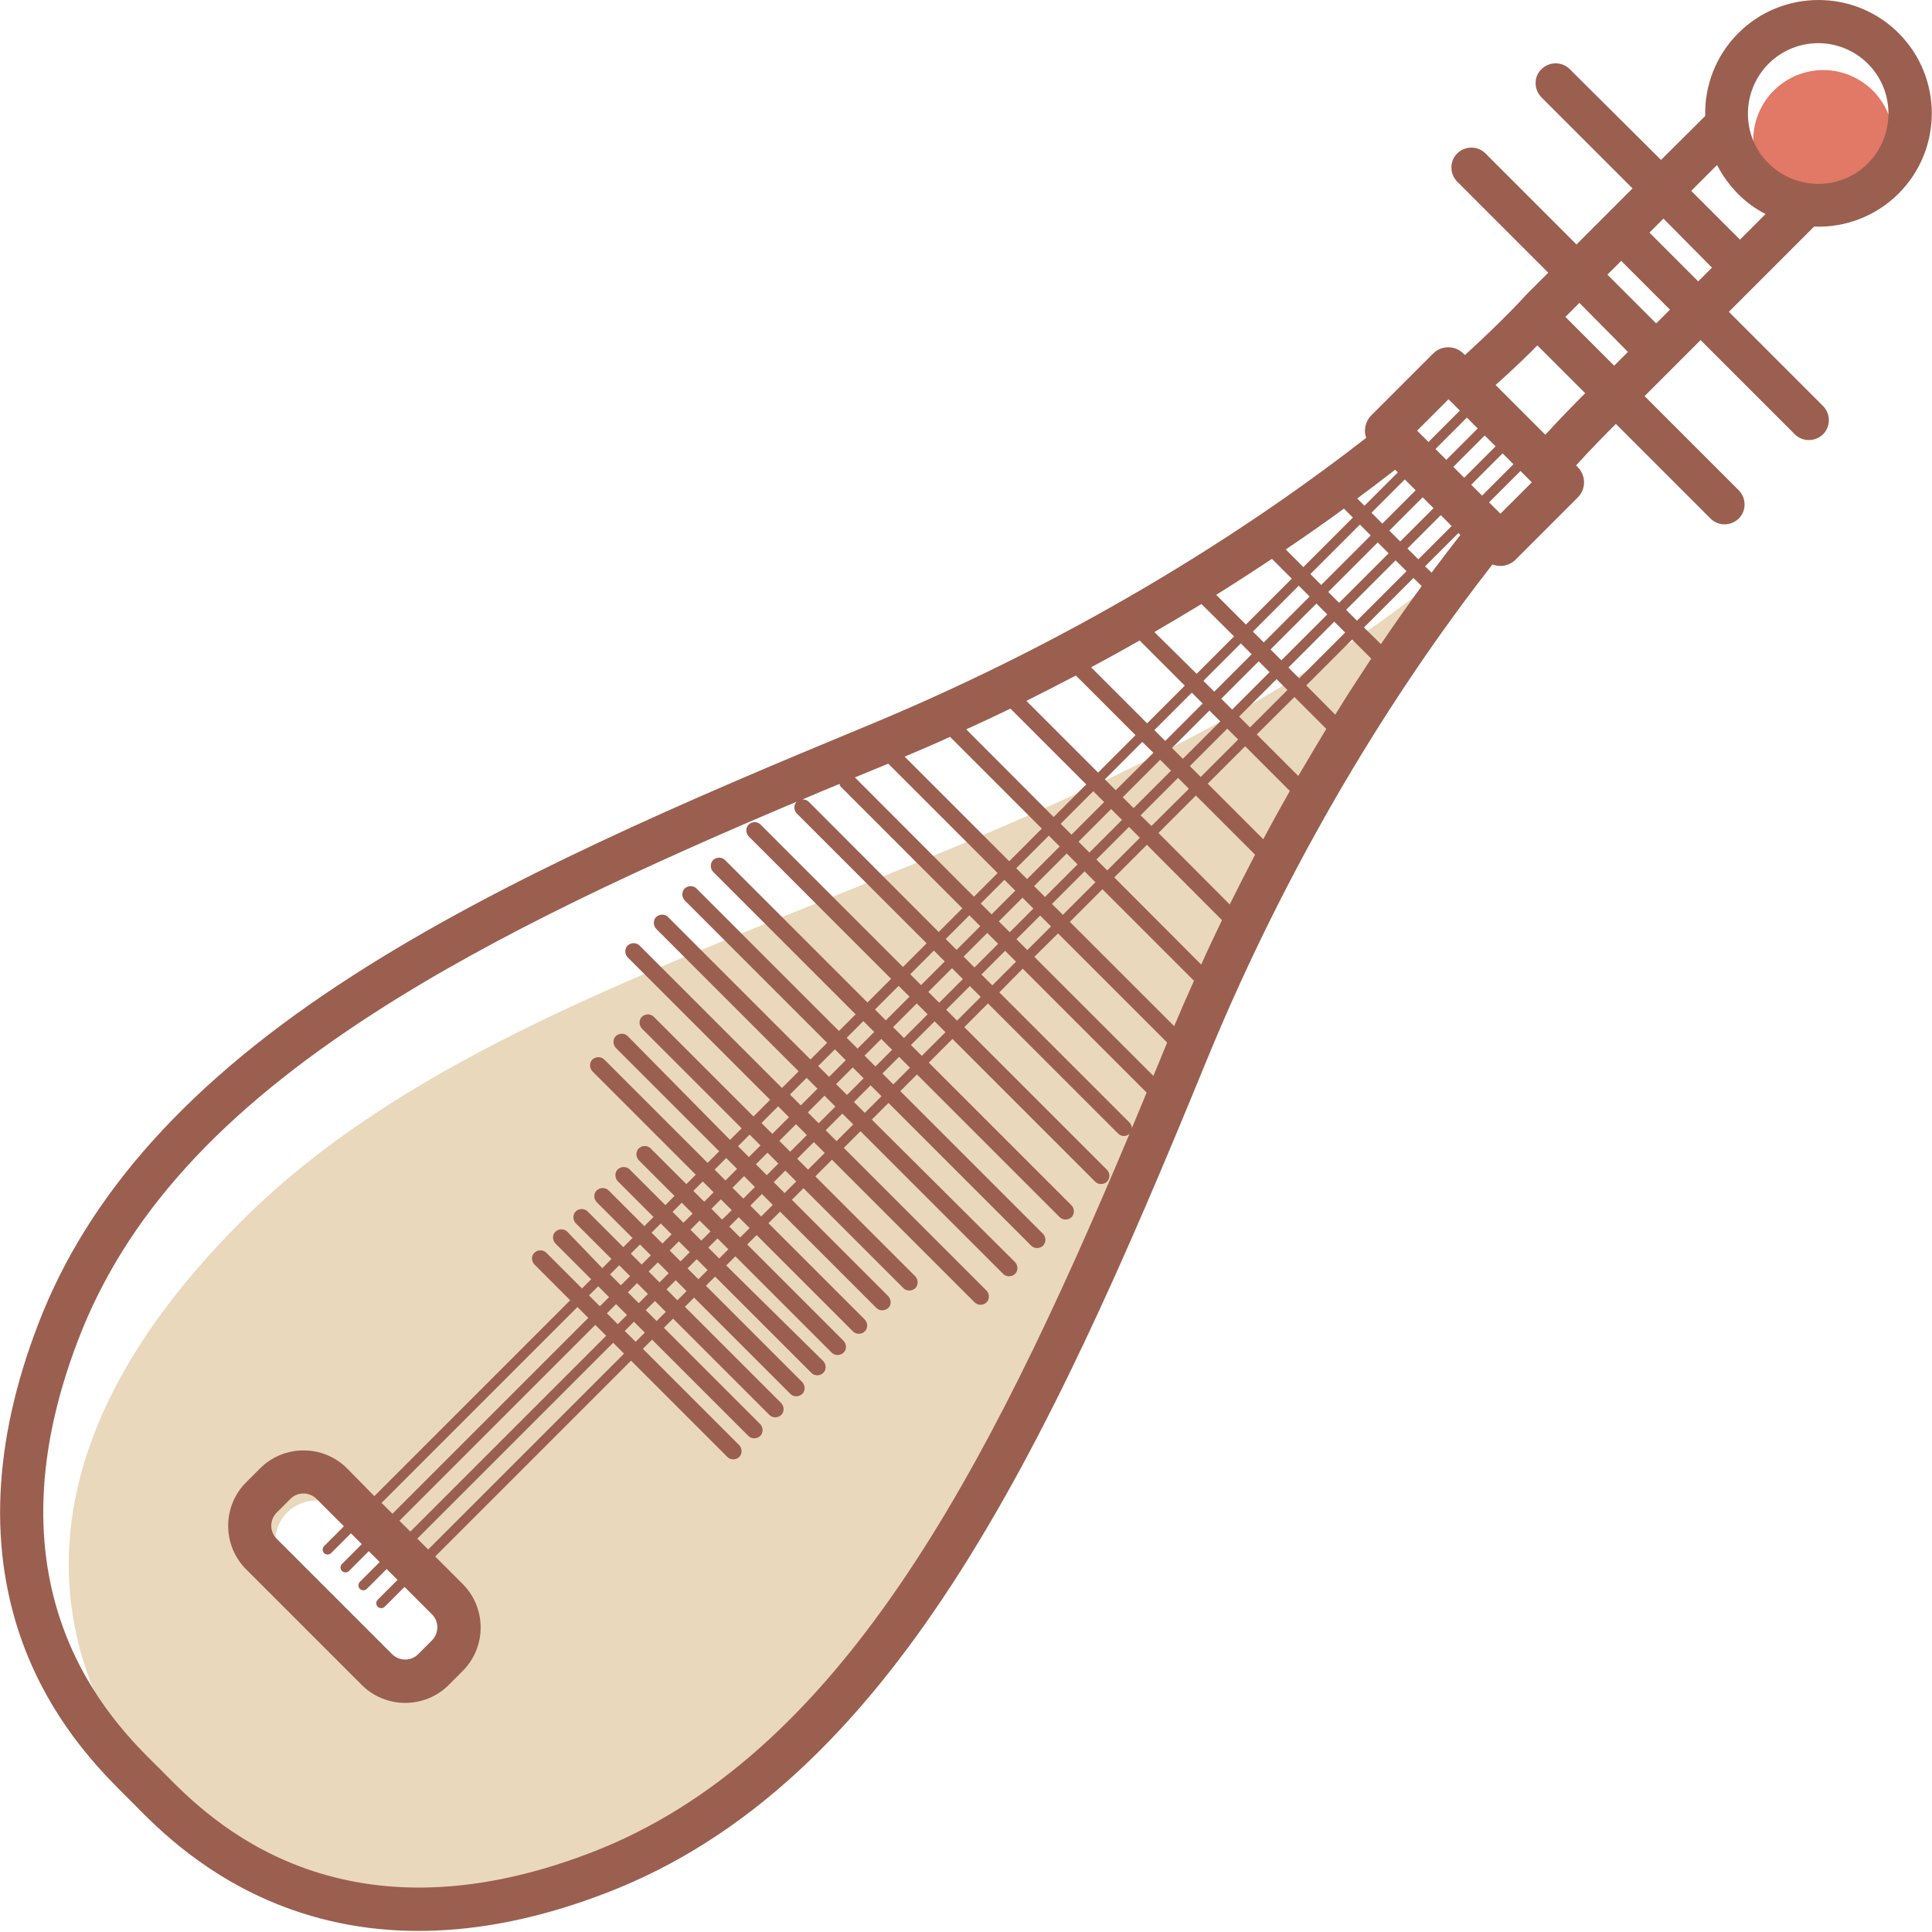 <?xml version="1.0" standalone="no"?><!DOCTYPE svg PUBLIC "-//W3C//DTD SVG 1.1//EN" "http://www.w3.org/Graphics/SVG/1.1/DTD/svg11.dtd"><svg t="1618390310504" class="icon" viewBox="0 0 1024 1024" version="1.1" xmlns="http://www.w3.org/2000/svg" p-id="5349" xmlns:xlink="http://www.w3.org/1999/xlink" width="200" height="200"><defs><style type="text/css"></style></defs><path d="M966.386 74.27m-37.119 0a37.119 37.119 0 1 0 74.238 0 37.119 37.119 0 1 0-74.238 0Z" fill="#E27866" p-id="5350"></path><path d="M815.99 258.456c-209.401 209.401-523.504 224.377-688.106 388.852-164.603 164.603-62.718 286.583-32.895 316.406 29.951 29.951 181.498 113.532 327.926-32.895C587.518 766.344 606.589 467.857 815.99 258.456zM217.481 888.708c-5.632 0-11.136-2.176-15.36-6.4l-49.918-49.918c-8.448-8.448-8.448-22.271 0-30.719 4.224-4.224 9.856-6.4 15.36-6.4 5.632 0 11.136 2.176 15.36 6.4l49.918 49.918c8.448 8.448 8.448 22.271 0 30.719-4.224 4.352-9.856 6.4-15.36 6.4z" fill="#EAD8BC" p-id="5351" data-spm-anchor-id="a313x.7781069.0.i20" class="selected"></path><path d="M638.844 563.726c48.894-119.42 108.413-208.505 152.187-264.568 4.096 1.664 8.96 0.768 12.288-2.56l32.895-32.895c4.48-4.48 4.48-11.648 0-16.127l-0.896-0.896c8.576-9.344 15.744-16.639 21.119-22.015l50.174 50.174c4.096 4.096 10.752 4.096 14.976 0 4.096-4.096 4.096-10.752 0-14.976l-49.918-49.918 29.695-29.695 49.918 49.918c4.096 4.096 10.752 4.096 14.976 0 4.096-4.096 4.096-10.752 0-14.976l-49.918-49.918 45.183-45.183c16.127 0.64 32.511-5.248 44.799-17.535 23.423-23.423 23.423-61.566 0-84.989s-61.566-23.423-84.989 0c-12.032 12.032-17.919 28.031-17.535 43.903l-23.423 23.295L831.99 36.639c-4.096-4.096-10.752-4.096-14.976 0s-4.096 10.752 0 14.976L865.269 99.869l-29.695 29.695-48.254-48.254c-4.096-4.096-10.752-4.096-14.976 0-4.096 4.096-4.096 10.752 0 14.976l48.254 48.254-10.752 10.752c-0.128 0.128-0.256 0.384-0.512 0.512-0.128 0.128-11.264 12.672-32.895 32.383l-0.768-0.768c-4.48-4.48-11.648-4.48-16.127 0L726.777 220.185c-3.2 3.2-4.096 7.936-2.688 11.904-56.062 43.647-145.147 103.165-264.44 152.571-94.717 39.167-193.786 81.533-273.143 132.732-85.373 54.91-139.772 115.196-166.267 184.442C-3.952 764.68-6.384 822.278 12.816 872.965c14.208 37.375 36.863 61.822 50.046 75.134l3.712 3.712 4.864 4.864c12.16 12.416 37.631 38.143 78.846 53.886 50.814 19.327 108.413 16.895 171.131-7.296 150.779-57.982 232.953-233.337 317.43-439.538zM200.202 851.589c1.024 1.024 2.688 1.024 3.712 0l10.496-10.496 14.592 14.592c3.712 3.712 3.712 9.856 0 13.696l-7.424 7.424c-3.712 3.712-9.856 3.712-13.696 0l-61.31-61.31c-3.712-3.712-3.712-9.856 0-13.696l7.424-7.424c3.712-3.712 9.856-3.712 13.696 0l14.592 14.592-10.496 10.496c-1.024 1.024-1.024 2.688 0 3.712 1.024 1.024 2.688 1.024 3.712 0l10.496-10.496 5.76 5.76-10.496 10.496c-1.024 1.024-1.024 2.688 0 3.712 1.024 1.024 2.688 1.024 3.712 0l10.496-10.496 5.76 5.76-10.496 10.496c-1.024 1.024-1.024 2.688 0 3.712 1.024 1.024 2.688 1.024 3.712 0l10.496-10.496 5.76 5.76-10.496 10.496c-1.024 1.024-1.024 2.688 0 3.712z m244.728-436.082c0.256 0.768 0.512 1.408 1.152 1.92l63.998 63.998-12.544 12.544-68.862-68.99c-0.896-0.896-2.048-1.28-3.328-1.28 6.528-2.816 13.056-5.504 19.583-8.192z m23.423-9.728c0.768-0.384 1.536-0.64 2.432-1.024l57.982 57.982-12.544 12.544-63.102-63.23c5.12-2.176 10.24-4.224 15.232-6.272z m35.199-15.232l48.638 48.638-17.279 17.279-55.422-55.422c8.192-3.456 16.255-6.912 24.063-10.496z m31.999-14.976l40.191 40.191-17.279 17.279-46.335-46.463c7.936-3.584 15.744-7.296 23.423-11.008z m34.687-17.535l31.615 31.615-19.839 19.839-38.015-38.015c8.96-4.48 17.663-8.96 26.239-13.44zM321.67 696.074l4.864-4.864 5.76 5.76-4.864 4.864-5.76-5.76z m-0.384 11.904l-103.805 103.805-5.76-5.76 103.805-103.805 5.76 5.76z m11.52-23.039l4.864-4.864 5.76 5.76-4.864 4.864-5.76-5.76z m11.008-11.008l4.864-4.864 5.76 5.76-4.864 4.864-5.76-5.76z m11.136-11.136l4.864-4.864 5.76 5.76-4.864 4.864-5.76-5.76z m11.008-11.008l4.864-4.864 5.76 5.76-4.864 4.864-5.76-5.76z m11.136-11.136l4.992-4.992 5.76 5.76-5.12 4.992-5.632-5.76z m11.136-11.136l6.144-6.144 5.76 5.76-6.144 6.144-5.76-5.76z m12.416-12.416l6.144-6.144 5.76 5.76-6.144 6.144-5.76-5.76z m12.416-12.416l8.832-8.832 5.76 5.76-8.832 8.832-5.76-5.76z m15.104-15.104l8.832-8.832 5.76 5.76-8.832 8.832-5.76-5.76z m14.976-14.976l8.832-8.832 5.76 5.76-8.832 8.832-5.76-5.76z m15.104-15.104l8.832-8.832 5.76 5.76-8.832 8.832-5.76-5.76z m15.104-15.104l12.544-12.544 5.76 5.76-12.544 12.544-5.76-5.76z m18.687-18.687l12.544-12.544 5.76 5.76-12.544 12.544-5.76-5.76z m18.687-18.687l12.544-12.544 5.76 5.76-12.544 12.544-5.76-5.76z m18.687-18.687l12.544-12.544 5.76 5.76-12.544 12.544-5.76-5.76z m182.906-218.745l4.736 4.736-26.239 26.239-9.344-9.344c11.008-7.424 21.247-14.592 30.847-21.631z m8.448 8.448l5.76 5.76-26.239 26.239-5.76-5.76 26.239-26.239z m-58.238 107.517l-5.76-5.76 19.839-19.839 5.76 5.76-19.839 19.839z m23.551-16.127l16.895 16.895c-4.864 8.064-9.856 16.383-14.848 24.959l-22.015-22.015 19.967-19.839z m17.407-43.775l-24.319 24.319-5.76-5.76 24.319-24.319 5.76 5.76z m0.512-11.904l26.239-26.239 5.76 5.76-26.239 26.239-5.76-5.76z m-31.103 42.495l-19.839 19.839-5.76-5.76 19.839-19.839 5.76 5.76z m-26.111 26.111l-19.839 19.839-5.76-5.76 19.839-19.839 5.76 5.76z m-26.111 26.111l-19.839 19.839-5.76-5.76 19.839-19.839 5.76 5.76z m-25.983 26.111L577.406 451.858l-5.76-5.76 17.279-17.279 5.76 5.76z m-23.551 23.551l-17.279 17.279-5.76-5.76 17.279-17.279 5.76 5.76z m3.712 3.712l5.76 5.76-17.279 17.279-5.76-5.76 17.279-17.279z m6.272-6.272l17.279-17.279 5.76 5.76-17.279 17.279-5.76-5.76z m23.423-23.423l19.839-19.839 5.76 5.76-19.839 19.711-5.76-5.632z m26.111-26.111l19.839-19.839 5.76 5.76-19.839 19.839-5.76-5.76z m52.222-52.222l24.319-24.319 5.76 5.76-24.319 24.319-5.76-5.76z m30.591-30.591l26.239-26.239 5.76 5.76-26.239 26.239-5.76-5.76z m32.511-32.511l17.663-17.663 5.76 5.76-17.663 17.663-5.76-5.76z m-3.84-3.712l-5.76-5.76 17.663-17.663 5.76 5.76-17.663 17.663z m-9.472-9.472l-5.76-5.76 17.663-17.663 5.76 5.76-17.663 17.663zM694.138 316.182l-24.319 24.319-5.76-5.76 24.319-24.319 5.76 5.76z m-30.719 30.591l-19.839 19.839-5.76-5.76 19.839-19.839 5.76 5.76zM637.436 372.884l-19.839 19.839-5.76-5.76 19.839-19.839 5.76 5.76z m-26.111 26.111L591.358 418.835l-5.76-5.76 19.839-19.839 5.888 5.76z m-26.111 26.111l-17.279 17.279-5.76-5.76 17.279-17.279 5.76 5.76z m-23.551 23.551L544.383 465.937l-5.76-5.76 17.279-17.279 5.76 5.76z m-23.551 23.423l-12.544 12.544-5.76-5.76 12.544-12.544 5.76 5.76z m13.184 13.184l5.76 5.76-12.544 12.544-5.76-5.76 12.544-12.544z m9.472 9.472l57.854 57.854c-0.384 0.768-0.64 1.664-1.024 2.432-2.048 5.12-4.224 10.24-6.272 15.232l-63.102-63.102 12.544-12.416z m6.272-6.144l17.279-17.279 48.51 48.51c-3.584 7.936-7.04 15.872-10.496 24.063L567.038 488.593z m23.551-23.551l17.279-17.279L647.676 487.697c-3.712 7.68-7.424 15.488-11.008 23.551l-46.079-46.207z m23.423-23.551l19.839-19.839 31.359 31.359c-4.48 8.576-8.96 17.407-13.44 26.367l-37.759-37.887z m26.111-26.111l19.839-19.839 23.679 23.679c-4.736 8.32-9.472 16.895-14.08 25.599l-29.439-29.439z m52.222-52.094l24.319-24.319 10.112 10.112c-6.272 9.472-12.672 19.327-19.071 29.695l-15.36-15.488z m30.591-30.719l26.239-26.239 4.352 4.352c-7.04 9.6-14.208 19.839-21.631 30.719l-8.96-8.832z m32.383-32.383l17.663-17.663 1.024 1.024c-4.864 6.272-9.984 12.928-15.232 19.967l-3.456-3.328z m56.574-44.543l-16.639 16.639-6.016-6.016 16.639-16.639 6.016 6.016z m-26.367 7.04l-5.76-5.76 16.639-16.639 5.76 5.76-16.639 16.639z m-9.472-9.472l-5.76-5.76 16.639-16.639 5.76 5.76-16.639 16.639z m-9.472-9.472l-5.76-5.76 16.639-16.639 5.76 5.76-16.639 16.639z m7.168-26.111l-16.639 16.639-6.016-6.016 16.639-16.639 6.016 6.016z m-32.895 32.767L723.193 268.056l-3.84-3.84c7.04-5.248 13.824-10.368 20.095-15.232l1.408 1.408z m-66.686 45.823l10.496 10.496-24.319 24.319-15.744-15.744c10.24-6.4 20.095-12.8 29.567-19.071zM654.076 337.301L634.236 357.141 611.837 334.998c8.576-4.992 16.895-9.984 24.959-14.848l17.279 17.151z m-50.046 2.176l23.935 23.935-19.967 19.967-29.695-29.695c8.832-4.736 17.407-9.472 25.727-14.208zM513.792 485.137l5.76 5.76-12.544 12.544-5.76-5.76 12.544-12.544z m-13.056 24.447l-12.544 12.544-5.76-5.76 12.544-12.544 5.76 5.76z m-18.687 18.687l-12.544 12.544-5.76-5.76 12.544-12.544 5.76 5.76zM463.362 546.959l-8.832 8.832-5.76-5.76 8.832-8.832 5.76 5.76zM448.258 561.934l-8.832 8.832-5.76-5.76 8.832-8.832 5.76 5.76z m-14.976 15.104l-8.832 8.832-5.76-5.76 8.832-8.832 5.76 5.76z m-15.104 15.104l-8.832 8.832-5.76-5.76 8.832-8.832 5.76 5.76z m-15.104 14.976l-6.144 6.144-5.76-5.76 6.144-6.144 5.76 5.76z m-12.416 12.416l-6.144 6.144-5.76-5.76 6.144-6.144 5.76 5.76z m-12.416 12.416l-4.992 4.992-5.76-5.76 4.992-4.992 5.76 5.76z m-11.136 11.264l-4.864 4.864-5.76-5.76 4.864-4.864 5.76 5.76z m-11.136 11.008l-4.864 4.864-5.76-5.76 4.864-4.864 5.76 5.76z m-11.008 11.136l-4.864 4.864-5.76-5.76 4.864-4.864 5.76 5.76z m-11.008 11.008l-4.864 4.864-5.76-5.76 4.864-4.864 5.76 5.76z m-11.136 11.136l-4.864 4.864-5.76-5.76 4.864-4.864 5.76 5.76z m-11.008 11.008l-103.805 103.805-5.76-5.76 103.805-103.805 5.76 5.76z m-90.621 116.988l103.805-103.805 5.76 5.76-103.805 103.805-5.76-5.76z m109.949-110.077l4.864-4.864 5.76 5.76-4.864 4.864-5.76-5.76z m11.136-11.008l4.864-4.864 5.76 5.76-4.864 4.864-5.76-5.76z m11.008-11.008l4.864-4.864 5.76 5.76-4.864 4.864-5.76-5.76z m11.136-11.136l4.864-4.864 5.76 5.76-4.864 4.864-5.76-5.76z m11.008-11.008l4.864-4.864 5.76 5.76-4.864 4.864-5.76-5.76z m11.136-11.136l4.992-4.992 5.76 5.76-4.992 4.992-5.76-5.76z m11.136-11.136l6.144-6.144 5.76 5.76-6.144 6.144-5.76-5.76z m12.416-12.416l6.144-6.144 5.76 5.76-6.144 6.144-5.76-5.76z m12.416-12.416l8.832-8.832 5.76 5.76-8.832 8.832-5.76-5.76z m15.104-15.104l8.832-8.832 5.76 5.76-8.832 8.832-5.76-5.76z m14.976-14.976l8.832-8.832 5.76 5.76-8.832 8.832-5.76-5.76z m15.104-15.104l8.832-8.832 5.76 5.76-8.832 8.832-5.76-5.76z m15.104-15.104l12.544-12.544 5.76 5.76-12.544 12.544-5.76-5.76z m18.687-18.687l12.544-12.544 5.76 5.76-12.544 12.544-5.76-5.76z m18.687-18.687l12.544-12.544 5.76 5.76-12.544 12.544-5.76-5.76z m21.887-3.072l65.662 65.662c-2.56 6.272-5.248 12.544-7.808 18.815 0-1.024-0.512-2.048-1.28-2.944l-68.99-68.99 12.416-12.544z m447.986-479.601c14.464 14.464 14.464 38.143 0 52.734s-38.143 14.464-52.734 0-14.464-38.143 0-52.734c14.592-14.592 38.143-14.592 52.734 0zM910.068 87.453c2.816 5.504 6.528 10.624 11.008 15.232 4.48 4.48 9.344 8.064 14.72 10.752l-13.568 13.568L896.372 101.149 910.068 87.453z m-2.688 54.398l-7.296 7.296-25.087-25.087-0.768-0.768 7.424-7.424 25.727 25.983z m-48.126-3.584l0.768 0.768 25.087 25.087-7.296 7.296-25.855-25.855 7.296-7.296z m3.584 48.254l-7.296 7.296-25.087-25.087-0.768-0.768 7.424-7.424 25.727 25.983z m-47.998-3.456c0.128 0.128 0.256 0.384 0.512 0.512l24.831 24.831c-5.504 5.504-12.672 12.8-21.119 22.015l-26.367-26.367c9.344-8.32 16.767-15.488 22.143-20.991zM313.35 981.889c-134.012 51.582-202.874-18.303-225.529-41.215-1.792-1.92-3.2-3.2-5.12-5.12-22.911-22.655-92.797-91.389-41.215-225.529 25.087-65.406 75.134-120.572 157.307-173.435 65.15-41.983 144.507-78.334 223.609-111.741h-0.128c-1.664 1.664-1.664 4.48 0 6.272l68.862 68.862-12.544 12.544-75.518-75.518c-1.664-1.664-4.48-1.664-6.272 0-1.664 1.664-1.664 4.48 0 6.272l75.518 75.518-12.544 12.544-75.518-75.518c-1.664-1.664-4.48-1.664-6.272 0-1.664 1.664-1.664 4.48 0 6.272l75.518 75.518-8.832 8.832-75.518-75.518c-1.664-1.664-4.48-1.664-6.272 0-1.664 1.664-1.664 4.48 0 6.272l75.518 75.518-8.832 8.832-75.518-75.518c-1.664-1.664-4.48-1.664-6.272 0-1.664 1.664-1.664 4.48 0 6.272l75.518 75.518-8.832 8.832-75.518-75.518c-1.664-1.664-4.48-1.664-6.272 0-1.664 1.664-1.664 4.48 0 6.272l75.518 75.518-8.832 8.832-52.862-52.862c-1.664-1.664-4.48-1.664-6.272 0-1.664 1.664-1.664 4.48 0 6.272l52.862 52.862-6.144 6.144-54.27-55.038c-1.664-1.664-4.48-1.664-6.272 0-1.664 1.664-1.664 4.48 0 6.272l54.782 54.782-6.144 6.144-54.782-54.782c-1.664-1.664-4.48-1.664-6.272 0-1.664 1.664-1.664 4.48 0 6.272l54.782 54.782-4.992 4.992-18.943-18.943c-1.664-1.664-4.48-1.664-6.272 0-1.664 1.664-1.664 4.48 0 6.272l18.943 18.943-4.864 4.864-18.943-18.943c-1.664-1.664-4.48-1.664-6.272 0-1.664 1.664-1.664 4.48 0 6.272l18.943 18.943-4.864 4.864-18.943-18.943c-1.664-1.664-4.48-1.664-6.272 0s-1.664 4.48 0 6.272l18.943 18.943-4.864 4.864-18.943-18.943c-1.664-1.664-4.48-1.664-6.272 0-1.664 1.664-1.664 4.48 0 6.272l18.943 18.943-4.864 4.864-18.559-19.327c-1.664-1.664-4.48-1.664-6.272 0s-1.664 4.48 0 6.272l18.943 18.943-4.864 4.864-18.943-18.943c-1.664-1.664-4.48-1.664-6.272 0s-1.664 4.48 0 6.272l18.943 18.943-103.805 103.805-14.464-14.72c-12.672-12.672-33.407-12.672-46.079 0l-7.424 7.424c-12.672 12.672-12.672 33.407 0 46.079l61.31 61.31c12.672 12.672 33.407 12.672 46.079 0l7.424-7.424c12.672-12.672 12.672-33.407 0-46.079l-14.592-14.592 103.805-103.805 51.07 51.07c1.664 1.664 4.48 1.664 6.272 0 1.664-1.664 1.664-4.48 0-6.272l-51.07-51.07 4.864-4.864 51.07 51.07c1.664 1.664 4.48 1.664 6.272 0 1.664-1.664 1.664-4.48 0-6.272l-51.07-51.07 4.864-4.864 51.07 51.07c1.664 1.664 4.48 1.664 6.272 0 1.664-1.664 1.664-4.48 0-6.272l-51.07-51.07 4.864-4.864 51.07 51.07c1.664 1.664 4.48 1.664 6.272 0 1.664-1.664 1.664-4.48 0-6.272l-51.07-51.07 4.864-4.864 51.07 51.07c1.664 1.664 4.48 1.664 6.272 0 1.664-1.664 1.664-4.48 0-6.272L384.9 670.731l4.864-4.864 51.07 51.07c1.664 1.664 4.48 1.664 6.272 0s1.664-4.48 0-6.272l-51.07-51.07 4.992-4.992 51.07 51.07c1.664 1.664 4.48 1.664 6.272 0 1.664-1.664 1.664-4.48 0-6.272l-51.07-51.07 6.144-6.144 51.07 51.07c1.664 1.664 4.48 1.664 6.272 0s1.664-4.48 0-6.272l-51.07-51.07 6.144-6.144 52.99 52.99c1.664 1.664 4.48 1.664 6.272 0 1.664-1.664 1.664-4.48 0-6.272l-52.99-52.99 8.832-8.832 75.646 75.646c1.664 1.664 4.48 1.664 6.272 0 1.664-1.664 1.664-4.48 0-6.272l-75.646-75.646 8.832-8.832 75.646 75.646c1.664 1.664 4.48 1.664 6.272 0 1.664-1.664 1.664-4.48 0-6.272l-75.902-75.518 8.832-8.832 75.646 75.646c1.664 1.664 4.48 1.664 6.272 0 1.664-1.664 1.664-4.48 0-6.272l-75.646-75.646 8.832-8.832 75.646 75.646c1.664 1.664 4.48 1.664 6.272 0 1.664-1.664 1.664-4.48 0-6.272L492.289 563.214l12.544-12.544 75.646 75.646c1.664 1.664 4.48 1.664 6.272 0 1.664-1.664 1.664-4.48 0-6.272l-75.646-75.646 12.544-12.544 68.99 68.99c1.664 1.664 4.352 1.664 6.016 0.128C522.496 782.088 444.418 931.459 313.35 981.889z" fill="#9B5F4F" p-id="5352"></path></svg>